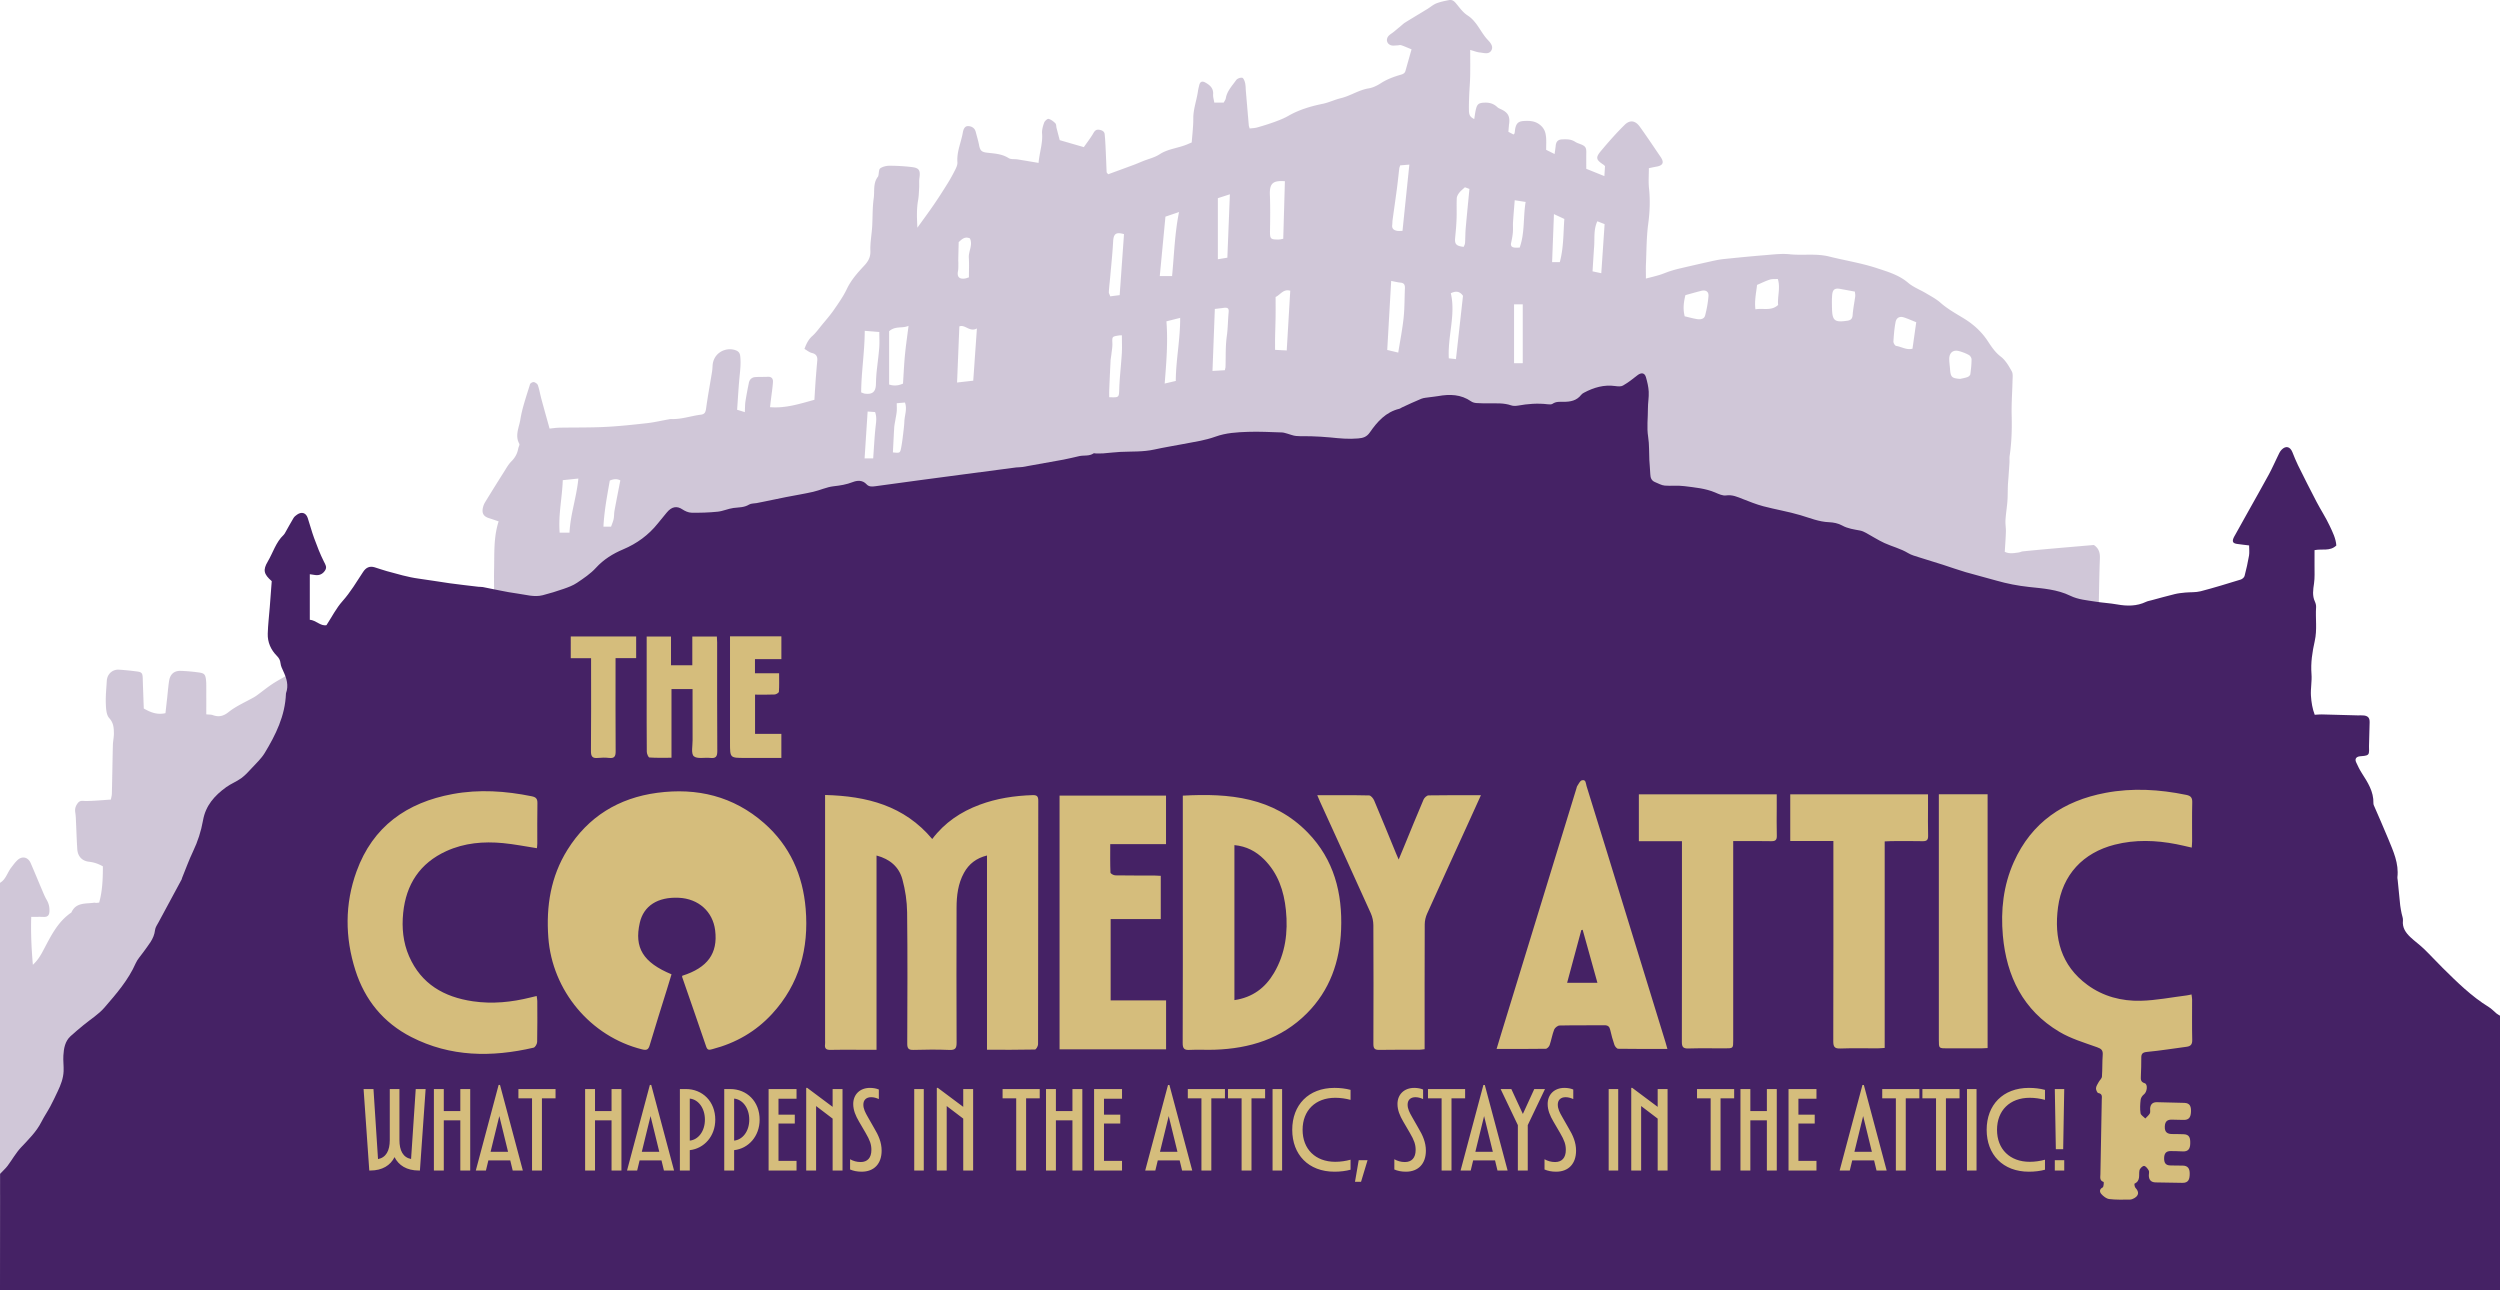 <svg version="1.1" viewBox="0 0 1977.1 1020.5" xml:space="preserve" xmlns="http://www.w3.org/2000/svg">


    <g transform="matrix(6.917 0 0 6.917 -.002 .003)" fill="#a290b2" stroke-width=".145">
        <path transform="scale(.265)" d="m850.62 155.08c5e-3 -0.653-0.564-1.592-1.142-1.911-1.322-0.73-2.777-1.281-4.239-1.684-2.494-0.687-4.18 0.612-4.239 3.25-0.031 1.418 0.207 2.841 0.311 4.262 0.268 3.747 0.717 4.191 4.401 4.472 1.074-0.256 2.184-0.419 3.209-0.809 0.49-0.187 1.107-0.762 1.172-1.23 0.294-2.104 0.511-4.231 0.527-6.35m-23.87-16.06c-1.858-0.734-3.591-1.521-5.388-2.099-1.707-0.547-3.145 0.128-3.509 1.962-0.55 2.775-0.775 5.627-0.94 8.457-0.038 0.636 0.662 1.818 1.16 1.897 2.355 0.374 4.55 1.883 7.061 1.205l1.616-11.422m-26.463-13.21c-2.14-0.395-4.227-0.777-6.313-1.165-2.276-0.424-3.277 0.214-3.487 2.544-0.175 1.929-0.122 3.884-0.08 5.825 0.115 5.315 1.141 6.155 6.435 5.382 0.1-0.015 0.202-0.021 0.304-0.038 1.368-0.231 2.055-0.855 2.168-2.425 0.194-2.708 0.76-5.389 1.115-8.088 0.076-0.581-0.077-1.193-0.142-2.035m-33.26-5.45c-1.274 0.085-2.445-0.049-3.467 0.279-1.788 0.573-3.485 1.43-5.493 2.285-0.332 3.238-1.173 6.739-0.703 10.529 3.427-0.612 6.827 0.847 9.804-1.882-0.373-3.536 1.085-7.3-0.141-11.211m-29.912 7.329c0.137-1.898-1.188-2.688-3.058-2.224-2.317 0.575-4.61 1.245-6.9 1.87-0.717 3.004-1.136 5.837-0.303 9.133 1.742 0.407 3.496 0.902 5.284 1.207 1.483 0.254 3.126 0.023 3.546-1.617 0.702-2.737 1.23-5.556 1.431-8.369m-44.813-30.994-3.141-1.227c-1.649 3.559-1.115 7.248-1.373 10.824-0.255 3.568-0.464 7.14-0.697 10.782l3.777 0.802c0.497-7.345 0.968-14.281 1.434-21.181m-17.378-2.23-4.485-2.094-0.792 20.723h3.323c1.671-6.184 1.498-12.422 1.954-18.629m-16.695-7.339-4.708-0.74c-0.265 3.344-0.537 6.363-0.727 9.386-0.097 1.516 0.056 3.049-0.078 4.559-0.133 1.499-0.431 2.989-0.75 4.463-0.296 1.353 0.318 1.922 1.545 2.027 0.675 0.057 1.359 0.01 2.144 0.01 2.286-6.441 1.455-13.024 2.574-19.705m-1.246 44.178h-3.749v25.399h3.749zm-23.005-49.793-1.953-0.72c-0.916 0.868-1.799 1.528-2.441 2.37-0.521 0.686-1.034 1.579-1.071 2.402-0.13 2.925 0.024 5.863-0.081 8.791-0.102 2.744-0.35 5.485-0.617 8.219-0.267 2.743 0.43 3.564 3.68 3.937 0.195-0.523 0.546-1.069 0.585-1.638 0.146-2.111 0.103-4.236 0.287-6.342 0.489-5.634 1.061-11.261 1.611-17.019m-2.779 46.131c-1.185-1.747-2.787-2.35-5.255-1.124 2.183 9.257-1.388 18.432-0.865 28.079l3.083 0.338c1.033-9.288 2.029-18.244 3.037-27.293m-23.144-56.622-3.944 0.325c-0.17 0.545-0.351 0.918-0.398 1.308-0.352 2.899-0.638 5.806-1.019 8.702-0.597 4.531-1.259 9.052-1.876 13.581-0.096 0.707-0.061 1.432-0.157 2.14-0.214 1.589 0.738 2.255 2.055 2.506 0.764 0.146 1.578 0.026 2.383 0.026 1.006-9.738 1.96-18.98 2.956-28.588m-3.823 50.915c-1.301-0.109-2.581-0.463-4.016-0.736-0.57 9.967-1.136 19.85-1.702 29.79l4.75 1.13c0.808-5.082 1.783-9.966 2.311-14.898 0.452-4.234 0.38-8.523 0.567-12.786 0.06-1.395-0.249-2.361-1.91-2.5m-47.56 3.497c-3.004-0.914-4.319 1.833-6.32 2.693 0 2.99 0.03 5.728-7e-3 8.467-0.041 3.051-0.158 6.1-0.214 9.151-0.031 1.668-7e-3 3.338-7e-3 5.197l5.025 0.266c0.527-8.897 1.024-17.315 1.523-25.774m-4.974-22.097c0.671-6e-3 1.341-0.215 1.951-0.32 0.24-8.359 0.473-16.516 0.71-24.837-5.296-0.398-6.66 1.037-6.475 5.944 0.188 5.05 0.135 10.112 0.055 15.168-0.059 3.794 0.097 4.079 3.759 4.045m-21.075-19.507-5.186 1.674v26.348l4.097-0.676 1.089-27.346m-2.671 49.001c-1.179 0.157-2.361 0.288-3.822 0.463-0.33 8.743-0.661 17.529-1.01 26.74l5.339-0.307c0.16-0.769 0.265-1.059 0.274-1.351 0.157-4.454-0.055-8.959 0.563-13.347 0.484-3.426 0.46-6.844 0.792-10.254 0.168-1.722-0.37-2.179-2.136-1.944m-18.778 4.314-5.928 1.493c0.701 9.077-0.042 17.848-0.753 26.848l4.79-1.132c0.035-8.997 1.942-17.832 1.891-27.209m-8.8-18.045h5.31c0.895-9.22 1.129-18.33 2.998-27.621l-5.862 1.994-2.446 25.627m-15.432-18.079c-3.415-1.015-4.513-0.178-4.689 3.169-0.276 5.179-0.835 10.344-1.288 15.513-0.183 2.09-0.448 4.173-0.566 6.266-0.031 0.549 0.351 1.122 0.611 1.884l4.058-0.52c0.636-8.944 1.253-17.604 1.874-26.312m-0.915 43.639c-0.687 0.036-0.996 0.024-1.294 0.072-2.999 0.489-2.916 0.488-2.808 3.475 0.054 1.497-0.246 3.009-0.408 4.511-0.11 1.004-0.325 2-0.378 3.005-0.212 4.156-0.4 8.314-0.567 12.472-0.045 1.065-8e-3 2.133-8e-3 3.174 4.369 0.179 4.189 0.145 4.329-3.745 0.185-5.078 0.8-10.139 1.108-15.215 0.151-2.504 0.026-5.024 0.026-7.749m-62.552-2.951c-3.127 1.737-5.146-1.89-7.574-0.872l-0.985 24.201 6.98-0.797c0.521-7.452 1.034-14.755 1.579-22.532m-5.284-21.522c0.58-0.067 1.14-0.315 1.837-0.517 0-2.906 0.137-5.717-0.037-8.509-0.175-2.81 1.828-5.495 0.467-8.309-2.324-1.019-3.631 0.545-4.843 1.621-0.065 2.709-0.132 5.216-0.185 7.724-0.01 0.509 0.06 1.019 0.046 1.527-0.028 1.078 0.048 2.181-0.159 3.226-0.476 2.403 0.438 3.517 2.874 3.237m-24.211 20.389c-2.815 1.239-5.623-0.082-8.379 2.327v22.998c1.81 0.577 3.749 0.62 5.989-0.394 0.271-4.109 0.449-8.25 0.842-12.371 0.387-4.067 0.991-8.114 1.548-12.56m-1.552 33.087-3.534 0.309c0 1.397 0.087 2.514-0.021 3.612-0.14 1.385-0.443 2.752-0.668 4.128-0.147 0.901-0.35 1.802-0.404 2.71-0.217 3.591-0.385 7.186-0.571 10.766 3.084 0.322 3.122 0.329 3.614-2.296 0.318-1.694 0.539-3.408 0.744-5.121 0.24-1.994 0.508-3.993 0.593-5.997 0.111-2.669 1.292-5.328 0.247-8.111m-11.06-30.425-6.285-0.507c-0.033 9.025-1.484 17.789-1.545 26.572 0.739 0.261 1.111 0.463 1.504 0.52 3.323 0.485 4.783-0.762 4.871-4.068 0.045-1.709 0.11-3.423 0.28-5.123 0.353-3.522 0.865-7.029 1.142-10.557 0.172-2.192 0.033-4.409 0.033-6.837m-1.826 34.544-3.215-0.228-1.309 20.214h3.709c0.354-4.887 0.563-9.4 1.063-13.882 0.225-2.009 0.543-3.936-0.248-6.104m-109.91 29.492c-1.493-0.796-3-0.603-4.549 0.078-1.131 6.533-2.392 12.942-2.737 19.879h3.296c0.418-1.217 0.889-2.248 1.109-3.33 0.238-1.16 0.148-2.387 0.363-3.555 0.795-4.316 1.654-8.62 2.518-13.072m-18.107-0.809-6.721 0.704c-0.251 7.426-1.97 14.872-1.351 22.656h4.25c0.366-7.886 3.085-15.41 3.822-23.36m656.46 34.34c-0.28 7.154-0.347 14.316-0.519 21.474-0.014 0.591-0.185 1.179-0.262 1.655-2.382 0.325-4.565 0.6-6.742 0.928-4.027 0.608-5.438-0.752-4.975-4.99-1.506 0-3.007-0.063-4.5 0.011-3.628 0.181-3.744 0.135-5.46-3.433-1.874 0-3.882-0.126-5.869 0.033-2.197 0.177-3.338-1.205-4.202-2.418-2.568 0-4.803-0.012-7.038 3e-3 -1.072 8e-3 -1.892 0.339-2.523 1.37-1.949 3.168-4.945 3.991-8.47 3.549-5.864-0.737-11.745-1.35-17.594-2.192-1.572-0.226-3.021-1.204-4.579-1.642-3.53-0.993-7.08-1.912-10.649-2.757-2.7-0.637-5.15-1.729-7.594-3.055-2.934-1.588-6.134-2.687-9.228-3.975-2.138-0.892-4.288-1.753-6.437-2.617-2.737-1.1-5.52-2.098-8.206-3.309-2.677-1.206-5.199-2.768-7.9-3.909-4.302-1.817-8.713-3.372-13.046-5.123-2.35-0.948-4.59-2.171-6.95-3.09-2.645-1.032-5.337-1.974-8.066-2.75-3.827-1.088-7.756-1.831-11.557-3.003a677.84 677.84 0 0 1-21.747-7.104c-2.183-0.754-4.162-2.088-6.238-3.149-2.084-1.064-4.106-2.29-6.278-3.126-1.705-0.656-2.402-1.581-2.417-3.388-0.029-3.468-0.235-6.934-0.39-10.4-0.021-0.436-0.177-0.867-0.491-1.356-0.709 1.668 0.019 4.198-2.843 4.362-1.277 0.073-1.313 0.082-3.134-3.817-0.9 1.137-1.817 2.038-2.428 3.113-1.56 2.749-3.651 4.382-6.938 4.835-2.238 0.308-4.354 1.509-6.736 2.387-0.218 0.554-0.533 1.298-0.808 2.056-0.727 2.007-1.597 2.624-3.637 2.1-1.417-0.363-2.589-0.435-4.054 0.128-3.195 1.228-4.909-0.054-5.331-3.558-0.036-0.302-0.095-0.601-0.183-1.154-3.987-1.336-7.687-3.681-12.348-3.361-3.719 0.255-4.153-0.488-5.178-4.123-0.373-1.318-1.319-2.473-1.874-3.471l-8.888-1.777c-0.563 0.731-0.591 1.896-0.236 3.28 1.465 5.709 2.702 11.478 4.277 17.156 0.784 2.831 1.201 5.568 0.353 8.399-0.253 0.843-0.586 1.718-1.103 2.415-1.146 1.546-2.495 2.942-3.645 4.486-1.681 2.253-3.262 4.581-4.882 6.881-0.349 0.494-0.577 1.149-1.039 1.48-3.267 2.334-5.824 5.341-8.338 8.422-1.822 2.234-4.572 3.003-7.134 4.002-4.454 1.736-8.93 3.415-13.394 5.124-6.18 2.363-12.296 4.909-18.549 7.052-7.035 2.41-14.137 4.667-21.313 6.611-7.936 2.148-15.959 4.011-23.999 5.732-8.042 1.722-16.146 3.163-24.238 4.638a644.94 644.94 0 0 1-18.687 3.145c-3.508 0.533-7.066 0.72-10.59 1.159-2.728 0.338-5.429 0.875-8.151 1.239-6.269 0.839-12.552 1.56-18.813 2.452-5.316 0.759-10.602 1.744-15.916 2.528-3.224 0.477-6.48 0.725-9.715 1.136-3.318 0.423-6.624 0.953-9.942 1.374-4.145 0.525-8.304 0.931-12.442 1.491-6.243 0.846-12.468 1.831-18.713 2.656-3.637 0.48-7.303 0.735-10.949 1.154-1.904 0.219-3.789 0.629-5.695 0.854-3.933 0.466-7.873 0.871-11.811 1.292-5.741 0.614-11.484 1.209-17.227 1.831-4.758 0.515-9.51 1.079-14.271 1.583-2.636 0.279-5.29 0.402-7.918 0.733-6.076 0.767-12.147 0.87-18.272 0.636-5.072-0.193-10.172 0.416-15.258 0.39-7.953-0.04-15.941 0.087-23.851-0.591-11.062-0.95-22.118-2.383-32.173-7.701a52.522 52.522 0 0 1-9.069-6.057c-4.68-3.886-7.987-8.772-11.14-13.838a31.49 31.49 0 0 0-2.699-3.701c-1.307-1.541-1.902-3.219-1.893-5.265 0.035-6.606-0.196-13.216-0.062-19.819 0.138-6.677-0.216-13.421 1.95-20.17-1.442-0.485-2.756-0.959-4.09-1.37-2.286-0.703-3.172-1.986-2.736-4.293a7.77 7.77 0 0 1 0.962-2.561 942.02 942.02 0 0 1 8.212-13.191c0.979-1.547 1.883-3.209 3.158-4.481 1.602-1.597 2.572-3.375 2.962-5.551 0.126-0.699 0.703-1.584 0.451-2.04-1.981-3.582-0.084-7.085 0.448-10.435 0.824-5.177 2.658-10.197 4.176-15.25 0.139-0.461 1.16-1.021 1.65-0.923 0.664 0.133 1.541 0.746 1.744 1.347 0.645 1.923 0.976 3.948 1.504 5.911 1.137 4.214 2.322 8.416 3.537 12.8 1.422-0.137 2.799-0.361 4.182-0.387 6.611-0.122 13.234-6e-3 19.837-0.33 6.056-0.297 12.099-0.963 18.129-1.633 3.012-0.336 5.981-1.048 8.973-1.58 0.501-0.09 1.011-0.205 1.515-0.187 4.336 0.153 8.418-1.363 12.649-1.88 1.646-0.201 2.034-1.088 2.248-2.662 0.709-5.227 1.681-10.417 2.528-15.625 0.146-0.893 0.223-1.802 0.261-2.706 0.248-5.734 5.763-8.306 9.899-6.821 1.257 0.451 1.883 1.108 2.047 2.628 0.3 2.771 0.037 5.455-0.24 8.194-0.488 4.841-0.739 9.707-1.111 14.871l3.328 1.021c0.094-1.814 0.049-3.212 0.258-4.572 0.416-2.699 0.934-5.383 1.48-8.059 0.295-1.44 1.256-2.373 2.729-2.483 1.823-0.134 3.661-0.035 5.488-0.129 1.68-0.087 2.276 0.937 2.182 2.287-0.176 2.531-0.576 5.046-0.881 7.568-0.119 0.997-0.234 1.994-0.381 3.251 6.735 0.557 12.814-1.455 19.15-3.186 0.039-0.697 0.072-1.372 0.115-2.047 0.148-2.313 0.281-4.627 0.453-6.937 0.198-2.637 0.422-5.272 0.658-7.906 0.16-1.778-0.436-2.855-2.326-3.315-1.105-0.269-2.074-1.106-3.201-1.741 0.836-2.282 1.722-4.091 3.408-5.584 1.508-1.334 2.702-3.031 3.991-4.603 1.798-2.193 3.685-4.328 5.296-6.653 2.021-2.915 4.088-5.858 5.604-9.041 1.842-3.866 4.598-6.95 7.43-9.985 1.759-1.885 2.825-3.669 2.714-6.443-0.135-3.414 0.547-6.855 0.76-10.292 0.258-4.12 0.104-8.289 0.678-12.359 0.439-3.117-0.369-6.546 1.82-9.339 0.118-0.152 0.155-0.377 0.202-0.575 0.249-1.051 0.153-2.589 0.81-3.046 1.092-0.758 2.666-1.122 4.035-1.116 3.232 0.013 6.481 0.193 9.689 0.588 3.081 0.38 3.641 1.495 3.168 4.684-0.204 1.377-0.042 2.804-0.122 4.204-0.104 1.818-0.136 3.659-0.458 5.444-0.701 3.895-0.502 7.802-0.307 11.821 2.389-3.332 4.836-6.624 7.15-10.008 2.11-3.084 4.125-6.237 6.09-9.416 1.179-1.905 2.244-3.886 3.235-5.895 0.441-0.893 0.872-1.962 0.798-2.91-0.357-4.506 1.602-8.566 2.344-12.852 0.203-1.167 0.678-2.846 2.392-2.753 1.47 0.08 2.741 0.838 3.163 2.467 0.481 1.864 1.054 3.711 1.417 5.599 0.496 2.581 1.11 3.148 3.754 3.435 3.104 0.338 6.218 0.51 9.023 2.299 0.982 0.627 2.521 0.354 3.798 0.557 2.896 0.461 5.788 0.961 9.12 1.519 0.424-4.668 1.857-8.509 1.516-12.659-0.128-1.545 0.362-3.213 0.895-4.709 0.257-0.718 1.415-1.746 1.909-1.621 1.077 0.273 2.107 1.078 2.925 1.897 0.427 0.429 0.343 1.353 0.52 2.046 0.473 1.852 0.962 3.701 1.36 5.227l10.41 3.014c1.464-2.108 2.971-4.02 4.164-6.11 0.614-1.075 1.264-1.544 2.395-1.389 1.179 0.161 2.293 0.621 2.428 1.946 0.248 2.431 0.352 4.878 0.467 7.32 0.146 3.006 0.229 6.015 0.38 9.02 0.014 0.246 0.331 0.477 0.66 0.92 3.673-1.348 7.372-2.695 11.063-4.068 1.229-0.458 2.439-0.975 3.651-1.483 2.508-1.052 5.196-1.573 7.549-3.109 3.352-2.186 7.424-2.559 11.103-3.945 0.854-0.321 1.684-0.702 2.69-1.125 0.245-3.466 0.693-6.893 0.674-10.317-0.023-4.053 1.432-7.794 1.997-11.712 0.13-0.897 0.354-1.782 0.565-2.665 0.369-1.549 1.263-1.919 2.688-1.117 1.962 1.106 3.478 2.441 3.303 5.033-0.078 1.158 0.312 2.348 0.496 3.578h4.085c0.295-0.592 0.77-1.179 0.883-1.829 0.544-3.173 2.744-5.409 4.484-7.873 0.467-0.663 1.776-1.14 2.586-1.006 0.538 0.089 1.058 1.369 1.251 2.195 0.278 1.181 0.249 2.434 0.353 3.655 0.413 4.866 0.821 9.732 1.248 14.597 0.035 0.392 0.198 0.773 0.376 1.445 1.118-0.145 2.231-0.155 3.264-0.45 2.542-0.726 5.073-1.505 7.554-2.413 1.999-0.732 4.012-1.517 5.851-2.573 4.632-2.662 9.624-4.139 14.819-5.206 2.663-0.548 5.179-1.791 7.83-2.429 4.167-1.003 7.751-3.549 12.055-4.242 1.848-0.297 3.696-1.238 5.299-2.269 2.697-1.735 5.646-2.781 8.66-3.659 1.021-0.298 1.635-0.687 1.911-1.673 0.871-3.111 1.754-6.22 2.604-9.236-1.768-0.721-3.099-1.333-4.481-1.79-0.491-0.163-1.107 0.073-1.667 0.084-0.901 0.019-1.871 0.218-2.69-0.041-1.902-0.601-2.363-2.707-0.973-4.154 0.56-0.581 1.3-0.982 1.937-1.494 1.017-0.818 2.013-1.662 3.021-2.491 0.704-0.58 1.363-1.24 2.134-1.718 3.169-1.968 6.378-3.87 9.561-5.817 1.295-0.792 2.47-1.853 3.853-2.403 1.745-0.693 3.634-1.062 5.488-1.429 1.182-0.232 2.088 0.324 2.904 1.294 1.571 1.867 3.042 4.016 5.037 5.289 4.15 2.645 5.642 7.319 8.838 10.665 1.056 1.104 2.581 2.885 1.359 4.649-1.143 1.653-3.192 0.869-4.848 0.71-1.278-0.123-2.519-0.648-4.164-1.1 0 3.992 0.055 7.726-0.018 11.458-0.055 2.736-0.31 5.469-0.415 8.205-0.086 2.237-0.17 4.479-0.1 6.714 0.061 1.872 0.682 2.658 2.273 3.457 0.23-1.392 0.386-2.799 0.711-4.167 0.554-2.338 1.285-2.808 3.594-2.919 2.146-0.102 4.002 0.372 5.604 1.889 0.563 0.534 1.376 0.812 2.091 1.176 2.604 1.325 3.439 2.959 3.063 5.944-0.14 1.111-0.21 2.23-0.332 3.566l2.202 1.165c0.245-0.267 0.449-0.386 0.478-0.537 0.125-0.704 0.155-1.426 0.302-2.126 0.468-2.245 1.455-3.043 3.736-3.171 2.814-0.157 5.387 0.03 7.605 2.295 1.453 1.484 1.805 3.123 1.95 4.929 0.129 1.617 0.027 3.253 0.027 5.222l3.64 1.812c0.2-1.471 0.381-2.57 0.492-3.676 0.17-1.676 0.993-2.565 2.743-2.642 1.961-0.087 3.86-0.116 5.609 1.03 0.75 0.491 1.647 0.764 2.492 1.098 1.927 0.764 2.372 1.454 2.34 3.445-0.038 2.236-9e-3 4.473-9e-3 7.12l7.809 3.15c0.11-1.764 0.194-3.108 0.271-4.319-0.332-0.309-0.465-0.471-0.632-0.58-3.242-2.132-3.544-3.056-1.107-5.964 3.258-3.889 6.623-7.717 10.24-11.268 2.129-2.092 4.466-2.022 6.503 0.805 3.09 4.287 6.017 8.69 8.988 13.061 1.631 2.397 1.024 3.705-1.862 4.192-1.096 0.186-2.181 0.444-3.204 0.656 0 2.947-0.244 5.806 0.052 8.608 0.551 5.18 0.359 10.255-0.337 15.435-0.769 5.714-0.72 11.54-0.977 17.32-0.085 1.924-0.014 3.854-0.014 6.254 2.168-0.569 4.004-0.991 5.8-1.541 1.532-0.469 3.009-1.124 4.534-1.623a48.562 48.562 0 0 1 4.101-1.159c4.837-1.13 9.677-2.243 14.526-3.314 1.591-0.351 3.203-0.648 4.823-0.812 5.853-0.594 11.704-1.184 17.567-1.65 3.551-0.282 7.165-0.758 10.672-0.391 5.674 0.594 11.409-0.433 17.036 0.972 6.885 1.719 13.959 2.825 20.67 5.045 4.607 1.524 9.437 2.907 13.375 6.265 2.28 1.943 5.263 3.051 7.879 4.619 2.086 1.249 4.293 2.401 6.095 3.994 3.093 2.732 6.663 4.687 10.125 6.81 4.145 2.544 7.617 5.688 10.293 9.763 1.604 2.443 3.175 4.832 5.638 6.714 2.018 1.543 3.442 4.022 4.715 6.316 0.61 1.101 0.354 2.735 0.326 4.125-0.105 4.984-0.503 9.975-0.368 14.951 0.155 5.823-0.017 11.597-0.865 17.358-0.145 0.986-0.026 2.007-0.082 3.01-0.109 1.907-0.257 3.813-0.39 5.72-0.099 1.395-0.238 2.789-0.294 4.186-0.09 2.22-0.04 4.447-0.206 6.66-0.205 2.721-0.663 5.424-0.833 8.147-0.105 1.696 0.224 3.417 0.175 5.12-0.081 2.817-0.31 5.628-0.484 8.6 1.975 0.978 3.983 0.554 5.972 0.286 0.601-0.08 1.171-0.415 1.77-0.475 4.048-0.409 8.1-0.791 12.154-1.151 6.158-0.546 12.32-1.066 18.53-1.602 2.024 1.316 2.71 3.187 2.613 5.67m-766.87 49.53c1.036 1.256 0.983 2.573-0.191 3.864-0.338 0.369-0.27 1.132-0.33 1.72-0.229 2.21-0.317 4.442-0.671 6.632-0.767 4.734-2.601 9.148-4.218 13.632-1.195 3.319-1.961 6.793-3.147 10.116-0.903 2.537-2.127 4.964-3.276 7.407a1798.8 1798.8 0 0 1-7.078 14.839c-1.496 3.106-3.162 6.135-4.521 9.298-1.229 2.861-2.004 5.915-3.228 8.778-3.162 7.396-6.057 14.909-9.955 21.981-1.459 2.647-2.447 5.551-3.695 8.317-1.589 3.523-3.239 7.02-4.831 10.541-1.124 2.487-2.088 5.054-3.315 7.489-2.106 4.181-4.353 8.293-6.561 12.422-1.145 2.137-2.35 4.241-3.493 6.377-2.001 3.734-3.807 7.566-6.424 10.957-1.411 1.83-2.375 3.996-3.653 5.935-3.24 4.914-6.555 9.779-9.82 14.677-1.803 2.7-3.563 5.431-5.354 8.14-1.73 2.622-3.333 5.343-5.242 7.826-3.434 4.466-5.879 9.48-8.47 14.424-3.957 7.548-7.994 15.061-12.985 21.982-1.632 2.262-3.742 4.214-5.808 6.118-2.675 2.468-5.366 4.972-8.34 7.042-0.141 0.099-10.505-15.374-14.517-15.374v-134.57c2.539-1.478 3.157-4.368 4.793-6.509 0.862-1.128 1.703-2.3 2.723-3.271 2.019-1.924 4.57-1.381 5.708 1.207 1.712 3.899 3.309 7.847 4.981 11.762 0.596 1.396 1.168 2.816 1.935 4.119 0.973 1.658 1.337 3.389 1.181 5.273-0.123 1.488-0.877 2.17-2.408 2.108-1.709-0.068-3.425-0.016-5.427-0.016-0.211 6.776 0.084 13.477 0.702 20.669 2.164-1.977 3.333-4.038 4.454-6.142 3.151-5.917 6.013-12.047 11.715-16.109 0.165-0.119 0.409-0.206 0.481-0.368 1.978-4.396 6.151-3.634 9.771-4.161 0.294-0.043 0.608 0.079 0.915 0.077 0.3 0 0.6-0.06 1.27-0.136 1.41-5.021 1.606-10.248 1.604-15.633-1.845-1.034-3.763-1.734-5.94-1.982-3.119-0.354-4.912-2.355-5.111-5.522-0.275-4.35-0.4-8.707-0.606-13.061a24.623 24.623 0 0 0-0.263-2.727c-0.24-1.504 0.139-2.739 1.082-3.979 1.037-1.363 2.218-0.894 3.553-0.908 3.533-0.036 7.064-0.386 10.729-0.62 0.17-0.938 0.418-1.723 0.436-2.513 0.163-7.019 0.26-14.038 0.438-21.057 0.043-1.718 0.474-3.435 0.436-5.146-0.05-2.287-0.145-4.396-2.016-6.441-1.283-1.402-1.393-4.153-1.471-6.321-0.119-3.24 0.235-6.501 0.418-9.75 0.16-2.853 2.377-4.978 5.193-4.818 2.648 0.15 5.296 0.435 7.927 0.789 2.034 0.274 2.33 0.808 2.394 3.038 0.123 4.26 0.293 8.519 0.447 12.914 2.857 1.658 5.76 2.841 9.354 2.021 0.255-2.284 0.502-4.49 0.747-6.696 0.271-2.425 0.45-4.865 0.833-7.273 0.455-2.857 2.168-4.362 4.98-4.278 2.619 0.079 5.245 0.329 7.844 0.682 2.406 0.328 2.855 0.911 3.109 3.396 0.104 1.015 0.096 2.042 0.1 3.063 0.01 3.838 4e-3 7.676 4e-3 11.612 1.205 0.128 2.047 0.063 2.773 0.323 2.598 0.925 4.539 0.531 6.896-1.343 3.276-2.605 7.28-4.292 10.964-6.391 0.619-0.354 1.197-0.78 1.773-1.204 1.946-1.438 3.832-2.968 5.84-4.313 1.849-1.237 3.809-2.315 5.754-3.404 2.681-1.499 5.382-2.859 8.658-2.319 1.064 0.175 2.271 0.012 3.313-0.317 1.688-0.534 3.076-0.177 4.137 1.106" fill="#a290b2" opacity=".5" stroke-width=".145"/>
    </g><path d="m1977.1 803.25v217.22h-1977.1l0.067-92.129c1.847-2.11 4.254-4.102 5.921-6.343 3.576-4.794 6.516-10.148 10.563-14.485 5.949-6.364 12.216-12.382 16.214-20.309 2.096-4.15 4.752-7.997 6.945-12.085 2.117-3.943 3.998-7.997 5.921-12.036 2.421-5.077 4.462-10.321 4.676-16.007 0.152-4.109-0.436-8.252-0.187-12.354 0.346-5.603 1.245-11.206 5.707-15.301 3.3-3.023 6.758-5.88 10.21-8.737 5.534-4.579 11.891-8.439 16.512-13.793 9.366-10.86 18.905-21.741 24.799-35.175 1.383-3.14 3.943-5.755 5.949-8.633 3.791-5.465 8.55-10.376 9.311-17.57 0.228-2.11 1.681-4.123 2.739-6.087 6.08-11.331 12.209-22.641 18.31-33.964 0.173-0.318 0.166-0.733 0.304-1.079 2.885-7.077 5.479-14.305 8.764-21.195 3.701-7.723 6.331-15.915 7.817-24.349 2.061-11.849 9.221-19.694 18.303-26.3 3.722-2.698 8.197-4.386 11.926-7.09 3.113-2.262 5.776-5.223 8.418-8.086 3.528-3.818 7.471-7.457 10.134-11.843 8.737-14.409 16.138-29.426 16.809-46.789 0.021-0.187 0-0.38 0.069-0.553 2.241-6.143 0.457-11.76-2.131-17.321-0.941-2.027-1.992-4.15-2.22-6.322-0.263-2.442-1.197-4.13-2.871-5.824-4.808-4.863-7.457-10.826-7.236-17.66 0.208-6.917 1.038-13.814 1.584-20.724 0.553-7.042 1.065-14.084 1.57-20.738-6.343-5.548-7.125-8.785-3.134-15.53 4.164-7.021 6.364-15.232 12.555-21.05 0.533-0.498 0.899-1.197 1.273-1.847 2.179-3.846 4.268-7.747 6.551-11.524 0.643-1.072 1.75-1.937 2.808-2.677 3.618-2.504 7-1.487 8.391 2.629 1.778 5.285 3.147 10.722 5.07 15.938 2.317 6.295 4.718 12.59 7.713 18.552 1.259 2.518 2.677 4.427 0.92 7.104-1.833 2.795-4.393 3.984-7.685 3.583-1.383-0.166-2.767-0.415-4.358-0.657v36.012c5.022 0.436 8.46 5.202 13.178 4.289 4.358-6.682 7.747-13.468 12.617-18.926 6.412-7.18 11.192-15.336 16.408-23.256 2.262-3.438 5.119-4.766 9.048-3.597 3.217 0.948 6.364 2.151 9.601 3.023 8.425 2.269 16.788 4.828 25.497 5.97 8.128 1.065 16.214 2.518 24.335 3.639 7.568 1.038 15.163 1.875 22.751 2.781 1.107 0.138 2.262 0 3.362 0.208 9.165 1.729 18.262 3.929 27.503 5.16 6.572 0.872 13.226 3.044 19.95 1.294 5.555-1.439 11.068-3.113 16.477-5.008 3.659-1.273 7.429-2.656 10.597-4.801 5.257-3.549 10.701-7.173 14.928-11.801 6.087-6.689 13.503-11.248 21.492-14.616 10.978-4.635 20.102-11.296 27.49-20.531 2.324-2.919 4.731-5.783 7.104-8.668 4.123-5.022 8.28-5.133 12.244-2.504 2.117 1.404 4.808 2.635 7.263 2.677 6.904 0.125 13.849-0.097 20.718-0.795 4.213-0.429 8.259-2.386 12.472-2.94 4.22-0.553 8.439-0.277 12.348-2.684 1.619-0.996 3.957-0.802 5.963-1.176 1.937-0.367 3.874-0.761 5.811-1.162 5.845-1.204 11.663-2.449 17.501-3.597 7.125-1.404 14.305-2.539 21.368-4.15 5.458-1.245 10.701-3.784 16.187-4.399 5.271-0.581 10.224-1.383 15.204-3.32 3.576-1.383 7.72-1.688 10.895 1.764 1.868 2.034 4.268 1.888 6.744 1.55 11.822-1.639 23.644-3.244 35.465-4.828 11.109-1.494 22.226-2.954 33.342-4.427 14.236-1.881 28.479-3.77 42.722-5.624 1.66-0.208 3.389-0.069 5.043-0.36 10.791-1.888 21.582-3.805 32.353-5.811 4.206-0.795 8.356-1.854 12.534-2.788 3.756-0.83 7.865 0.235 11.344-2.179 0.36-0.249 1.086 0.055 1.646 0.055 2.006 0 4.012 0.104 6.018-0.048 4.476-0.325 8.937-0.941 13.413-1.155 9.027-0.443 17.958 0.104 27.068-1.909 7.381-1.633 15.011-2.857 22.516-4.289 8.605-1.653 17.432-2.878 25.615-5.838 8.495-3.078 17.1-3.521 25.774-3.832 8.923-0.325 17.895 0.208 26.839 0.47 1.446 0.042 2.885 0.56 4.303 0.941 2.304 0.609 4.552 1.639 6.883 1.847 3.894 0.346 7.83 0.069 11.746 0.228 5.188 0.214 10.397 0.415 15.564 0.948 7.263 0.761 14.485 1.453 21.804 0.782 3.805-0.346 6.689-1.038 9.283-4.773 5.831-8.432 12.659-16.166 23.402-18.698 0.706-0.166 1.3-0.747 1.978-1.051 5.084-2.317 10.12-4.752 15.301-6.848 2.02-0.809 4.344-0.885 6.544-1.224 2.214-0.339 4.448-0.484 6.641-0.879 9.242-1.66 18.144-1.494 26.251 4.171 1.162 0.809 2.788 1.218 4.22 1.321 3.362 0.242 6.738 0.221 10.099 0.235 5.804 0.035 11.607-0.401 17.266 1.577 1.688 0.588 3.77 0.505 5.575 0.18 7.761-1.411 15.53-1.971 23.381-1.038 1.28 0.145 2.905 0.277 3.839-0.367 2.725-1.868 5.645-1.591 8.647-1.57 5.368 0.028 10.424-0.865 14.001-5.534 0.615-0.708 1.368-1.282 2.214-1.688 7.747-4.123 15.834-6.502 24.75-5.243 1.992 0.277 4.476 0.526 6.053-0.387 3.984-2.297 7.692-5.119 11.275-8.01 3.085-2.476 5.859-2.241 6.89 1.328 1.079 3.735 2.02 7.63 2.214 11.497 0.235 4.441-0.664 8.923-0.636 13.385 0.048 7.45-1.003 14.872 0.187 22.378 0.955 6.032 0.636 12.258 0.948 18.4 0.194 3.701 0.609 7.402 0.74 11.102 0.104 2.857 0.941 5.14 3.756 6.26 2.546 1.01 5.077 2.559 7.706 2.767 5.119 0.401 10.182-0.263 15.481 0.422 8.349 1.079 16.602 1.729 24.46 5.07 2.698 1.155 5.831 2.677 8.508 2.283 5.008-0.726 9.006 1.176 13.302 2.857 5.326 2.089 10.68 4.247 16.2 5.707 9.719 2.573 19.714 4.192 29.33 7.056 7.492 2.227 14.651 5.257 22.654 5.555 3.473 0.138 7.263 0.899 10.258 2.559 4.566 2.559 9.442 3.113 14.34 4.054 1.577 0.304 3.134 1.038 4.566 1.805 4.87 2.642 9.532 5.721 14.547 8.024 6.177 2.843 12.88 4.406 18.794 7.997 2.643 1.612 5.811 2.393 8.806 3.369 6.191 2.006 12.43 3.839 18.628 5.811 6.039 1.937 11.995 4.109 18.054 5.88 8.038 2.352 16.18 4.33 24.211 6.654 8.474 2.442 17.038 4.095 25.816 5.05 11.123 1.19 22.44 1.958 32.74 6.966 6.329 3.078 13.184 3.555 19.915 4.649 5.652 0.927 11.414 1.183 17.051 2.2 7.9 1.425 15.543 1.501 22.966-2.047 1.328-0.623 2.857-0.858 4.303-1.245 6.129-1.646 12.244-3.369 18.4-4.87 2.684-0.657 5.479-0.941 8.232-1.21 4.081-0.394 8.335-0.028 12.23-1.038 10.666-2.767 21.202-6.039 31.737-9.269 1.197-0.38 2.684-1.674 2.988-2.822 1.397-5.313 2.594-10.701 3.528-16.117 0.415-2.476 0.069-5.091 0.069-8.038-3.403-0.415-6.544-0.733-9.657-1.204-3.127-0.477-3.846-1.785-2.684-4.635 0.346-0.865 0.865-1.66 1.314-2.476 3.362-6.046 6.724-12.085 10.099-18.124 5.555-9.954 11.199-19.853 16.636-29.862 2.49-4.579 4.545-9.401 6.862-14.07 0.899-1.819 1.688-3.825 3.058-5.237 3.376-3.493 6.779-2.629 8.605 1.847 1.404 3.459 2.746 6.945 4.399 10.279 4.773 9.698 9.664 19.341 14.658 28.928 3.362 6.433 7.388 12.527 10.445 19.092 2.338 4.967 4.891 10.03 5.236 15.523-5.05 4.821-11.324 2.421-17.224 3.68 0 4.261 0.042 8.329-0.01 12.403-0.048 4.662 0.277 9.394-0.401 13.973-0.726 4.897-1.487 9.581 0.692 14.298 0.609 1.328 1.038 2.933 0.948 4.365-0.602 8.937 0.955 17.895-1.072 26.86-1.916 8.529-3.272 17.183-2.566 26.099 0.45 5.686-0.795 11.504-0.429 17.21 0.325 5.084 1.169 10.258 2.974 14.983 2.262-0.125 3.922-0.318 5.582-0.277 9.477 0.228 18.968 0.512 28.451 0.761 1.688 0.048 3.403-0.138 5.05 0.09 3.203 0.463 4.42 2.034 4.351 5.354-0.138 6.329-0.29 12.659-0.505 18.988-0.069 2.227 0.484 5.271-0.726 6.468-1.37 1.363-4.372 1.134-6.682 1.48-2.767 0.415-3.929 2.075-2.781 4.655 1.287 2.885 2.691 5.755 4.379 8.412 4.725 7.422 9.594 14.734 9.304 24.086 0 0.56 0.118 1.114 0.346 1.619 3.818 8.882 7.782 17.708 11.441 26.646 3.964 9.671 8.439 19.265 7.18 30.208-0.083 0.726 0.152 1.487 0.221 2.234 0.657 6.648 1.266 13.309 1.985 19.943 0.235 2.214 0.733 4.386 1.148 6.572 0.346 1.84 1.224 3.721 1.024 5.492-0.623 5.693 2.234 9.698 5.99 13.226 3.389 3.196 7.236 5.914 10.584 9.145 5.091 4.911 9.864 10.155 14.893 15.135 11.386 11.255 22.758 22.516 36.538 30.976 2.2 1.349 3.984 3.389 6.018 5.036 0.83 0.678 1.819 1.176 2.739 1.736" fill="#452265" stroke-width=".265"/><g transform="matrix(6.917 0 0 6.917 -.002 .003)" fill="#d5bd7c" stroke-width=".098">
        <path transform="matrix(.014 0 0 -.014 39.73 137.16)" d="m12996 3310.5v-2007.7c0-67.14 0-67.16 69.4-67.18 93-0.02 186-0.12 279 0.11 16.2 0.04 32.4 1.56 49.8 2.46v2072.3zm-861.3-447.78c0-522.58 0.6-1045.2-0.9-1567.8-0.1-45.08 9.1-62.38 58-60.5 101.3 3.9 202.8 1.02 304.3 1.31 17.7 0.05 35.4 1.99 57.6 3.33v1686.7c21.2 0.96 37.6 2.32 54.1 2.36 84.5 0.22 169.1 1.57 253.6-0.6 34.9-0.89 48 8.87 46.9 45.34-2.4 76.03-0.8 152.19-0.8 228.29v108.98h-1125.1v-380.92h352.3zm-1236.7-0.37c0-524.3 0.5-1048.6-0.8-1572.9-0.1-41.34 9.8-56.08 53.1-54.78 99.7 2.99 199.5 0.93 299.3 0.98 66.9 0.04 67 0.09 67 64.78v1627.8h55.7c84.6 0 169.2 1.37 253.7-0.68 34.5-0.84 47.9 8.78 46.7 45.29-2.4 76.02-0.7 152.19-0.6 228.3v109.03h-1126v-382.77h351.9zm-690.3-1091.2h-247.42c39.06 145 77.52 287.63 115.92 430.27 3.7 0.84 7.3 1.67 11 2.5 39.6-142.18 79.2-284.37 120.5-432.77zm556.2-486.29c-159.5 518.61-319 1037.2-478.7 1555.8-55.2 179.35-110.3 358.73-166.5 537.78-6.3 19.9-3.7 56.13-38.5 46.01-16.1-4.69-26.1-31.11-38.3-48.11-2.8-3.9-3.1-9.59-4.6-14.44-205.2-669.07-410.43-1338.1-615.62-2007.2-12.08-39.39-23.83-78.87-37.4-123.8 138.25 0 269.95-0.74 401.61 1.35 11.05 0.18 27.35 17.54 31.66 30.17 14.17 41.5 21.03 85.65 36.91 126.35 5.91 15.12 28.78 33.14 44.29 33.49 121.75 2.75 243.55 0.75 365.35 2.12 29.4 0.33 42.1-10.62 48.3-38.51 9.1-41.21 20.4-82.15 34.2-121.98 4.5-12.95 19.9-31.33 30.6-31.51 131.6-2.16 263.2-1.41 402-1.41-6.4 22.44-10.5 38.28-15.3 53.9zm4300.4 1640.2c0.3 106.57-1.6 213.19 1.1 319.69 0.9 38.07-11.4 53.24-48.3 60.85-219.3 45.1-439.5 58.38-660.1 16.67-342.1-64.66-603.3-239.78-748.9-565.22-85.7-191.54-107.7-394.14-89.3-600.77 29.9-333.7 166.2-609.91 461.5-785.62 94.4-56.17 203.6-88.57 308.2-125.88 35.2-12.55 48.5-25.12 45.7-62.33-4.4-58.94-1.9-118.4-6.3-177.34-1.2-15.359-18.1-29.191-26.4-44.468-8.7-16.133-20.6-32.723-22.1-49.911-1.2-13.25 9.7-38.242 18.5-39.832 36.4-6.55 29-31.48 28.6-54.148-3.6-202.91-7.5-405.81-11.1-608.72-0.4-24.351-8.7-51.933 26.3-63.492 2.6-0.84 0.8-39.988-7.7-44.43-30-15.601-24.5-38.941-10.9-54.23 16.5-18.54 41.2-37.988 64.3-40.84 55.1-6.781 111.4-4.8 167.2-4.54 12.7 0.06 26.7 5.22 37.9 11.892 38.2 22.968 39.7 51.828 9 84.437-7.1 7.621-10 32.852-7.5 33.981 51.1 23.429 32.6 70.031 40.4 108.61 3.1 14.91 25 36.68 37.4 36.09 13.6-0.649 29.4-21.61 38.2-37.129 5.8-10.18 0.8-26.41 0.9-39.93 0-37.07 18.4-56.801 55.6-57.531 72.7-1.43 145.4-2.141 218.1-3.598 52-1.043 59.5 31.789 60.1 73.809 0.5 43.39-15.1 67.82-61.5 67.152-32.1-0.472-64.2 0.988-96.4 1.27-39.9 0.359-51.6 23.078-51 59.519 0.6 36.961 15 58.239 53.8 57.778 32.1-0.387 64.2-0.778 96.3-2.707 46.7-2.813 62.4 21 63.2 64.628 0.9 41.989-4.1 75.442-56.8 75.739-28.7 0.172-57.5 1.902-86.2 1.422-42.4-0.7-66.7 12.781-64.8 61.718 1.8 46.11 25 58.09 65.3 55.672 28.7-1.711 57.5-0.5 86.2-1.871 47.5-2.269 60.6 24.238 62.3 66.461 1.6 41.309-6.7 71.211-54.9 72.59-74.3 2.129-148.7 3.891-223.1 5.508-35 0.761-53.3-17.379-55.7-51.797-1-13.492 3.4-29.453-2.4-39.992-8.7-15.719-24.3-27.641-36.9-41.18-13.6 14.281-36.6 27.172-38.9 43.121-5.4 36.301-3.4 74.438 1.1 111.15 2 15.628 14.6 33.449 27.7 43.429 24.6 18.813 32.6 81.742 5.5 90.141-35.2 10.879-32.3 32.558-31.6 58.06 1.5 48.98 4.4 98.01 3.4 146.95-0.8 35.57 10 47.42 48.4 51 107.5 10.05 214.2 27.77 321.4 41.74 34.4 4.5 47.2 19.99 46.3 56.88-2.7 109.88-0.8 219.88-1.1 329.84-0.1 12.53-2.8 25.06-4.7 40.57-16-3.27-27.2-6.31-38.5-7.72-125.4-15.6-250.6-40.79-376.3-43.85-156.2-3.81-306.4 35.13-435.2 129.52-216.5 158.66-274 382.36-240.3 634.38 35.5 264.86 204.5 445.36 463 510.97 167.4 42.47 335.2 36.7 503.1 4.06 40.7-7.92 81.1-18 125.9-28.03 1.3 20.37 3 35.09 3 49.81zm-13241 1496.8h165.97v-63.42c0-231.62 1.23-463.25-1.03-694.85-0.44-45.46 13.25-60.78 57.45-56.08 30.09 3.21 61.1 3.35 91.15-0.02 44.41-4.97 53.34 14.74 53.07 55.13-1.59 233.29-0.79 466.61-0.79 699.92v60.08h168.27v176.94h-534.09zm1720.1-7.49v186.21h-419.55v-59.51c0-270.38 0-540.76 0.01-811.15 0.01-122.37 0.03-122.37 120.88-122.37h298.52v196.53h-214.85v320.38c55.93 0 108.09-1.48 160.06 1.07 12.48 0.62 34.18 13.89 34.8 22.54 3.42 47.96 1.64 96.3 1.64 150.9h-197.16v115.4zm-524.51 137.11c-0.01 16.14-1.52 32.27-2.27 47.28h-200.58v-234.52h-174.1v234.68h-198.57v-454.31c0-162.37-0.62-324.76 0.97-487.12 0.16-16.24 12.81-45.74 21.28-46.34 58.14-4.11 116.71-2.17 180.39-2.17v560.68h172.12v-51.89c0-121.78-0.48-243.57 0.26-365.35 0.28-45.28-13.78-109.49 9.75-130.83 26.89-24.4 88.58-8.79 134.77-14 44.56-5.02 57.48 10.5 57.16 55.89-2.06 295.99-1.03 592-1.18 888zm4922.6-1299.4c138.79-304.45 278.19-608.63 415.64-913.68 13.34-29.61 20.64-64.58 20.79-97.11 1.51-322.98 1.52-645.97 0.15-968.94-0.16-37.86 10.66-49.95 48.72-49.17 108.17 2.22 216.42 0.62 324.64 1 14.35 0.05 28.7 2.84 45.08 4.58v60.81c0 319.6-0.5 639.21 0.85 958.8 0.12 29.13 7.3 60.35 19.27 86.96 111.6 248.15 224.99 495.48 337.79 743.09 33.28 73.04 66.34 146.17 101.95 224.66-147.77 0-287.88 0.99-427.93-1.52-14.05-0.25-34.2-18.96-40.55-33.8-54.51-127.4-106.47-255.89-159.25-384.03-13.17-31.98-26.55-63.87-44.07-105.98-9.98 23.03-15.26 34.68-20.12 46.5-59.76 145.37-118.77 291.06-180.09 435.77-7.23 17.06-26.73 40.82-41.01 41.14-138.21 3.11-276.52 1.87-423.69 1.87 10.1-23.64 15.66-37.43 21.83-50.95zm-1356.2-604.75c-104.91 0.24-209.83-0.76-314.7 1.16-13.98 0.26-39.36 14.18-39.71 22.6-3.13 75.28-1.83 150.75-1.83 232.37h455.6v396.16h-869.47v-2071.7h869.96v399.27h-452.76v664.47h409.32v353c-20.35 1-38.38 2.6-56.41 2.64zm-5035.2 260.46c0.26 109.95-1.32 219.93 0.98 329.83 0.76 36.23-11.53 49.59-46.52 56.71-214.12 43.55-429.1 58.07-645 18.35-375.07-69.01-652.59-264.57-785.68-631.86-96.387-266-95.121-537.58-9.566-806.96 77.304-243.41 229.15-429.07 456.62-545.55 319.84-163.77 656.68-166.41 998.76-87.13 13.06 3.03 28.82 30.18 29.19 46.41 2.56 111.58 1.51 223.25 1.14 334.88-0.04 12.5-3.07 24.99-5.14 40.74-19.01-4.54-33.54-7.87-47.99-11.49-155.64-39.01-313.04-55.2-472.62-31.8-235.51 34.53-422.06 140.36-521.32 367.95-49.203 112.83-60.313 232.39-48.223 353.18 23.375 233.48 136.18 407.15 353.35 505.86 147.26 66.94 303.43 79.95 461.87 64.91 91.83-8.72 182.75-27.09 277.06-41.58 1 11.56 3.05 24.56 3.08 37.55zm5693.1-12.34c97.69-9.12 176.12-50.38 242.1-116.18 114.56-114.23 162.48-257.78 178.43-414.74 18.37-180.84-3.8-354.7-97.47-513.57-71.24-120.83-174.31-199.35-323.06-221.35zm-421.45 347.97c0-230.07-0.01-460.14-0.01-690.21 0-424.61 0.72-849.23-1.04-1273.8-0.19-45.34 12.48-58.74 56.99-56.34 67.47 3.64 135.34-0.84 202.93 1.37 286.76 9.36 547.05 88.8 754.71 297.41 187.46 188.32 268.81 422.52 279.21 683.15 11.9 298.55-57.77 572.09-271.97 792.41-280.79 288.82-639.27 323.33-1020.8 302.01zm-1206.8-2017.2c8.89 0.19 24.65 27.83 24.67 42.73 1.25 663.22 0.8 1326.5 1.83 1989.7 0.05 36.75-12.4 46.15-46.82 45.04-148.14-4.78-292.99-26.6-432.35-78.62-153.58-57.32-285.52-145.52-386.78-279.81-229.15 272.93-533.47 350.73-875.15 359.58v-2004.5c0-10.15 1.19-20.47-0.19-30.42-4.88-35.16 8.61-47.74 44.9-46.61 77.75 2.41 155.63 0.74 233.45 0.74h142v1586.6c111.57-29.7 184.1-94.71 211.34-194.93 23.64-87 37.41-179.24 38.48-269.37 4.24-356.94 2.33-713.97 1.01-1071-0.15-39.05 9.23-53.52 50.61-52.31 98.04 2.86 196.34 3.78 294.3-0.28 48.86-2.02 58.38 15.01 58.18 60.21-1.6 367.13-1.29 734.28-0.28 1101.4 0.27 98.74 11.81 196.18 60.65 284.81 40.17 72.89 100.3 119.83 187.89 141.67v-1586.6c136.05 0 264.2-0.89 392.26 1.92zm-2880.8 602.37c206.82 65.41 291.72 182.68 268.48 370.75-18.97 153.54-136.04 258.53-296.67 266.05-172.56 8.07-287.5-65.61-318.92-204.47-46.15-203.87 26.73-323.88 259.25-420.59-12.48-40.92-24.98-82.51-37.84-123.99-47.05-151.7-95.49-302.98-140.41-455.31-10.9-36.95-25.77-42.7-61.31-33.87-422.39 104.89-735.09 480.27-766.59 914.17-18.54 255.22 19.29 496.72 156.06 715.79 169.25 271.1 418.6 423.37 732.62 465.42 325.61 43.61 623-27.28 874.2-248.09 210.16-184.75 315.96-424.09 338.79-699.04 26.75-322.35-50.77-615.04-274.31-858.22-132.77-144.43-296.9-238.39-486.73-287.77-22.42-5.83-40.18-12.66-51.06 19.4-64.58 190.41-131.14 380.15-196.83 570.19-0.94 2.73 0.75 6.37 1.27 9.58m-2176.9-925.17h80.801l-46.586-665.46h-8.554c-99.813 0-165.42 42.782-198.68 109.33-33.278-66.55-98.871-109.33-198.69-109.33h-7.605l-46.578 665.46h80.801l37.082-572.3c66.543 13.312 96.011 70.351 96.011 154.96v417.34h78.907v-417.34c0-84.61 29.468-141.65 95.062-154.01l38.031 571.35m364.13 0h80.805v-665.46h-80.805v409.73h-134.99v-409.73h-80.809v665.46h80.809v-179.68h134.99v179.68m247.18-512.4h142.6l-71.29 291.84zm180.63-153.06-19.96 82.711h-178.73l-19.96-82.711h-82.7l186.32 698.72h11.41l186.33-698.72h-82.71m157.83 0v589.4h-111.23v76.058h303.26v-76.058h-111.22v-589.4h-80.81m649.33 665.46h80.8v-665.46h-80.8v409.73h-134.99v-409.73h-80.81v665.46h80.81v-179.68h134.99v179.68m247.19-512.4h142.6l-71.3 291.84zm180.63-153.06-19.97 82.711h-178.72l-19.96-82.711h-82.71l186.32 698.72h11.41l186.33-698.72h-82.7m211.06 244.31c68.44 6.66 123.58 75.109 123.58 171.12 0 96.02-55.14 165.42-123.58 172.08zm0-77.949v-166.36h-80.81v665.46h48.48c136.9 0 240.52-101.72 240.52-250.03 0-134.99-90.31-235.76-208.19-249.07m362.23 77.949c68.44 6.66 123.58 75.109 123.58 171.12 0 96.02-55.14 165.42-123.58 172.08zm0-77.949v-166.36h-80.81v665.46h48.48c136.9 0 240.52-101.72 240.52-250.03 0-134.99-90.31-235.76-208.19-249.07m281.41-166.36v665.46h228.16v-78.918h-147.35v-130.24h133.08v-72.238h-133.08v-305.16h147.35v-78.903h-228.16m522.88 665.46h80.8v-665.46h-80.8v423.99l-134.99 102.67v-526.66h-80.81v674.96h8.56l207.24-154.95v145.45m142.62-656.91v83.672c25.67-14.269 53.24-22.832 86.51-22.832 55.14 0 87.46 34.231 87.46 98.871 0 44.68-11.4 77.949-47.53 139.74l-53.24 91.274c-28.51 48.488-47.53 94.117-47.53 144.51 0 76.039 53.23 131.18 136.9 131.18 26.61 0 52.28-4.75 72.24-13.308v-77.949c-19.96 8.546-38.98 15.207-62.74 15.207-39.92 0-63.69-22.821-63.69-60.84 0-34.227 15.21-63.688 37.07-101.73l50.38-88.402c36.13-59.899 61.8-117.89 61.8-185.38 0-106.48-60.84-172.07-163.51-172.07-37.08 0-67.5 6.66-94.12 18.058m523.85-8.551v665.46h77.96v-665.46h-77.96m400.24 665.46h80.8v-665.46h-80.8v423.99l-134.99 102.67v-526.66h-80.81v674.96h8.56l207.24-154.95v145.45m432.58-665.46v589.4h-111.22v76.058h303.25v-76.058h-111.22v-589.4h-80.81m459.2 665.46h80.8v-665.46h-80.8v409.73h-135v-409.73h-80.81v665.46h80.81v-179.68h135v179.68m176.84-665.46v665.46h228.16v-78.918h-147.35v-130.24h133.08v-72.238h-133.08v-305.16h147.35v-78.903h-228.16m538.13 153.06h142.59l-71.3 291.84zm180.61-153.06-19.96 82.711h-178.71l-19.98-82.711h-82.7l186.32 698.72h11.42l186.32-698.72h-82.71m157.83 0v589.4h-111.23v76.058h303.26v-76.058h-111.23v-589.4h-80.8m327.99 0v589.4h-111.22v76.058h303.26v-76.058h-111.23v-589.4h-80.81m252.9 0v665.46h77.96v-665.46h-77.96m160.68 332.72c0 202.5 132.14 342.24 345.08 342.24 47.54 0 92.22-5.699 131.19-16.16v-81.758c-38.02 10.469-81.75 17.11-124.53 17.11-162.57 0-267.14-103.62-267.14-261.43 0-157.8 104.57-261.43 267.14-261.43 42.78 0 86.51 6.661 124.53 17.118v-81.758c-38.97-10.449-83.65-16.16-131.19-16.16-212.94 0-345.08 139.75-345.08 342.23m512.44-424.94 30.42 176.83h72.26l-53.25-176.83h-49.43m321.35 100.77v83.672c25.67-14.269 53.24-22.832 86.51-22.832 55.13 0 87.46 34.231 87.46 98.871 0 44.68-11.42 77.949-47.54 139.74l-53.23 91.274c-28.52 48.488-47.53 94.117-47.53 144.51 0 76.039 53.23 131.18 136.88 131.18 26.62 0 52.29-4.75 72.26-13.308v-77.949c-19.97 8.546-38.98 15.207-62.75 15.207-39.92 0-63.69-22.821-63.69-60.84 0-34.227 15.21-63.688 37.07-101.73l50.39-88.402c36.12-59.899 61.79-117.89 61.79-185.38 0-106.48-60.84-172.07-163.52-172.07-37.07 0-67.48 6.66-94.1 18.058m385.99-8.551v589.4h-111.23v76.058h303.26v-76.058h-111.23v-589.4h-80.8m275.72 153.06h142.59l-71.3 291.84zm180.61-153.06-19.96 82.711h-178.72l-19.97-82.711h-82.7l186.32 698.72h11.42l186.32-698.72h-82.71m300.42 665.46h87.46l-140.7-294.7v-370.76h-80.81v370.76l-140.69 294.7h87.46l94.12-203.45 93.16 203.45m83.69-656.91v83.672c25.67-14.269 53.24-22.832 86.51-22.832 55.14 0 87.46 34.231 87.46 98.871 0 44.68-11.42 77.949-47.54 139.74l-53.23 91.274c-28.52 48.488-47.53 94.117-47.53 144.51 0 76.039 53.24 131.18 136.88 131.18 26.62 0 52.29-4.75 72.25-13.308v-77.949c-19.96 8.546-38.97 15.207-62.74 15.207-39.92 0-63.69-22.821-63.69-60.84 0-34.227 15.21-63.688 37.07-101.73l50.39-88.402c36.17-59.899 61.77-117.89 61.77-185.38 0-106.48-60.82-172.07-163.49-172.07-37.08 0-67.49 6.66-94.11 18.058m523.9-8.551v665.46h77.9v-665.46h-77.9m400.2 665.46h80.8v-665.46h-80.8v423.99l-135 102.67v-526.66h-80.8v674.96h8.6l207.2-154.95v145.45m432.6-665.46v589.4h-111.3v76.058h303.3v-76.058h-111.2v-589.4h-80.8m459.2 665.46h80.8v-665.46h-80.8v409.73h-135v-409.73h-80.8v665.46h80.8v-179.68h135v179.68m176.8-665.46v665.46h228.2v-78.918h-147.4v-130.24h133.1v-72.238h-133.1v-305.16h147.4v-78.903h-228.2m538.1 153.06h142.6l-71.3 291.84zm180.6-153.06-19.9 82.711h-178.7l-20-82.711h-82.7l186.3 698.72h11.4l186.4-698.72h-82.8m157.9 0v589.4h-111.3v76.058h303.3v-76.058h-111.2v-589.4h-80.8m328 0v589.4h-111.3v76.058h303.3v-76.058h-111.2v-589.4h-80.8m252.9 0v665.46h77.9v-665.46h-77.9m160.6 332.72c0 202.5 132.2 342.24 345.1 342.24 47.6 0 92.2-5.699 131.2-16.16v-81.758c-38 10.469-81.7 17.11-124.5 17.11-162.6 0-267.2-103.62-267.2-261.43 0-157.8 104.6-261.43 267.2-261.43 42.8 0 86.5 6.661 124.5 17.118v-81.758c-39-10.449-83.6-16.16-131.2-16.16-212.9 0-345.1 139.75-345.1 342.23"/>
        <path transform="matrix(.014 0 0 -.014 39.73 137.16)" d="m13943 237.9v84.614h77v-84.614zm8.5 173.97-8.5 491.49h77l-8.6-491.49h-59.9"/>
    </g>
</svg>
